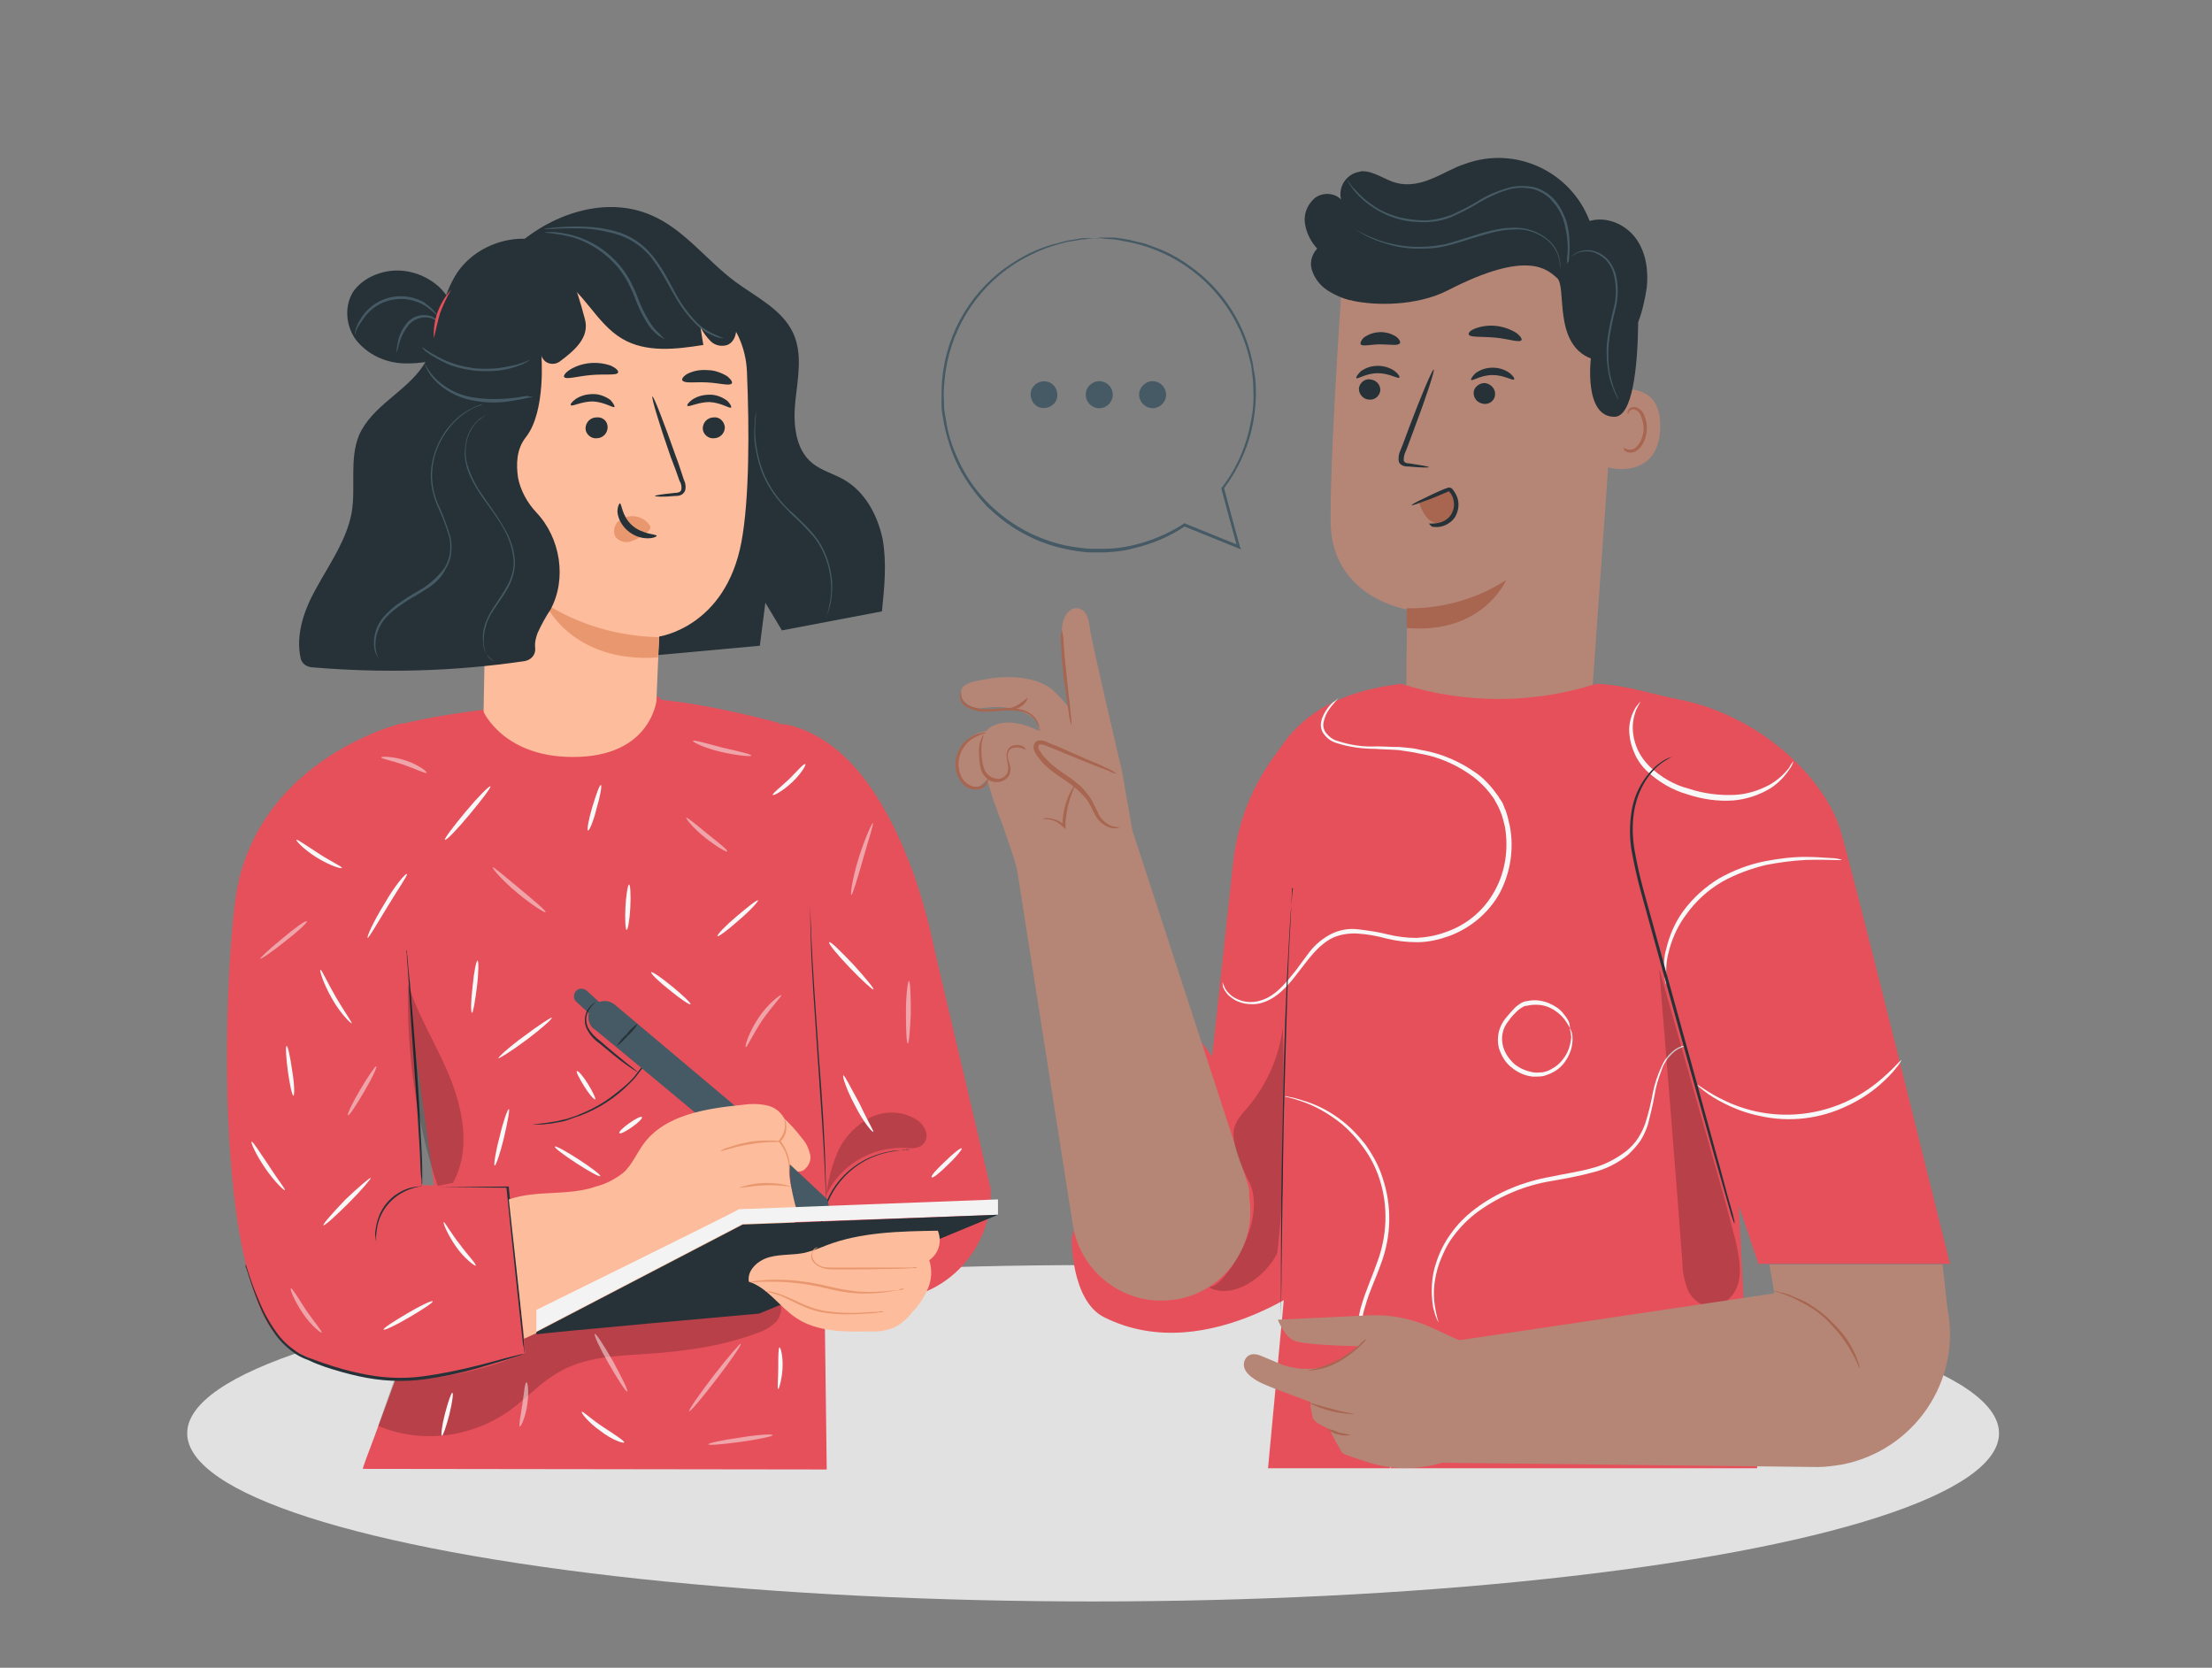 <?xml version="1.0" encoding="utf-8"?>
<!-- Generator: Adobe Illustrator 24.0.0, SVG Export Plug-In . SVG Version: 6.00 Build 0)  -->
<svg version="1.1" id="Capa_1" xmlns="http://www.w3.org/2000/svg" xmlns:xlink="http://www.w3.org/1999/xlink" x="0px" y="0px"
	 viewBox="0 0 360.4 271.7" style="enable-background:new 0 0 360.4 271.7;" xml:space="preserve">
<rect x="0" y="0" width="360.4" height="271.7" fill="#808080" stroke="none"/>
<style type="text/css">
	.st0{fill:#E1E1E1;}
	.st1{fill:#E6505B;}
	.st2{fill:#B58676;}
	.st3{fill:#A86550;}
	.st4{fill:#263237;}
	.st5{fill:#F8F8F8;}
	.st6{opacity:0.2;}
	.st7{fill:#455A64;}
	.st8{fill:#FDBC9B;}
	.st9{fill:#E9976E;}
	.st10{fill:#F3F3F3;}
	.st11{opacity:0.5;}
</style>
<g>
	<ellipse class="st0" cx="178.1" cy="233.5" rx="147.6" ry="27.4"/>
	<g id="character-2--inject-1">
		<path class="st1" d="M200.9,140.6l-3.4,31.5c0,0-6.6-10-11.1-5.5c-4.3,4.2-11.8,35.2-11.8,35.2s-0.1,10.1,5.3,12.8
			c17.2,8.6,36.4-7.5,36.4-7.5l-2.7-90.3l0,0C206.4,122.8,201.9,131.3,200.9,140.6z"/>
		<path class="st2" d="M259,118.6l-29.8-2.4c-0.2-3.5,0.1-16.9,0.1-16.9s-12.4-1.9-12.5-14.3s2-40.9,2-40.9l0,0
			C233,38,249.6,40,262,49.6l1.8,1.4L259,118.6z"/>
		<path class="st3" d="M229.2,99.1c5.7,0.1,11.4-1.5,16.2-4.6c0,0-3.8,8.9-16.2,7.8L229.2,99.1z"/>
		<path class="st2" d="M262.3,63.8c0.2-0.1,8.5-2.5,8.2,6s-8.7,6.5-8.7,6.2C261.8,75.8,262.3,63.8,262.3,63.8z"/>
		<path class="st3" d="M264.5,72.9c0,0,0.1,0.1,0.4,0.2c0.3,0.2,0.7,0.2,1.1,0.1c0.9-0.3,1.7-1.7,1.8-3.2c0-0.7-0.1-1.4-0.4-2.1
			c-0.1-0.5-0.5-1-1.1-1.2c-0.3-0.1-0.7,0.1-0.9,0.4c-0.1,0.2-0.1,0.4-0.1,0.4c0,0-0.2-0.1-0.1-0.5c0.1-0.2,0.2-0.4,0.4-0.5
			c0.2-0.2,0.5-0.2,0.8-0.2c0.7,0.2,1.3,0.7,1.5,1.4c0.3,0.7,0.5,1.6,0.4,2.4c-0.1,1.7-1,3.3-2.3,3.6c-0.5,0.1-1,0-1.3-0.3
			C264.5,73.1,264.5,72.9,264.5,72.9z"/>
		<path class="st4" d="M221.4,63.3c0,1,0.8,1.8,1.7,1.8c0.9,0.1,1.7-0.6,1.8-1.5c0,0,0,0,0,0c0-1-0.7-1.7-1.7-1.8
			C222.3,61.7,221.5,62.4,221.4,63.3C221.4,63.3,221.4,63.3,221.4,63.3z"/>
		<path class="st4" d="M221,61.6c0.2,0.2,1.6-0.8,3.5-0.8c1.9,0,3.3,1,3.5,0.7c0.1-0.1-0.1-0.5-0.7-1c-0.8-0.6-1.8-0.9-2.8-0.9
			c-1,0-2,0.3-2.8,0.9C221.1,61.1,220.9,61.5,221,61.6z"/>
		<path class="st4" d="M240.1,64c0,1,0.7,1.7,1.7,1.8c0.9,0.1,1.8-0.6,1.8-1.6c0,0,0,0,0,0c0-1-0.8-1.7-1.7-1.8
			C241,62.4,240.1,63.1,240.1,64C240.1,64,240.1,64,240.1,64z"/>
		<path class="st4" d="M239.7,61.9c0.2,0.2,1.6-0.8,3.5-0.8c1.9,0,3.3,1,3.5,0.7c0.1-0.1-0.1-0.5-0.7-1c-0.8-0.6-1.8-0.9-2.8-0.9
			c-1,0-2,0.3-2.8,0.9C239.8,61.4,239.6,61.8,239.7,61.9z"/>
		<path class="st4" d="M232.8,76.1c0-0.1-1.2-0.3-3.1-0.6c-0.5,0-0.9-0.1-1-0.5c0-0.5,0.1-1,0.3-1.4c0.5-1.2,0.9-2.4,1.4-3.7
			c2-5.3,3.4-9.6,3.2-9.7s-2,4.1-4,9.4c-0.5,1.3-0.9,2.5-1.4,3.7c-0.3,0.6-0.4,1.3-0.3,1.9c0.1,0.3,0.4,0.6,0.8,0.7
			c0.3,0.1,0.5,0.1,0.8,0.1C231.6,76.2,232.8,76.2,232.8,76.1z"/>
		<path class="st4" d="M239.3,54.5c0.2,0.5,2.1,0.3,4.3,0.5s4,0.9,4.3,0.4c0.1-0.2-0.2-0.7-0.9-1.2c-2-1.2-4.4-1.5-6.6-0.7
			C239.6,53.8,239.2,54.2,239.3,54.5z"/>
		<path class="st4" d="M221.7,56.1c0.3,0.4,1.6,0,3.2,0c1.6,0,2.9,0.3,3.2-0.2c0.1-0.2-0.1-0.7-0.7-1.1c-1.6-1-3.7-0.9-5.2,0.2
			C221.8,55.4,221.6,55.8,221.7,56.1z"/>
		<path class="st4" d="M212.6,36.3c-0.2-1.6,0.5-3.1,1.7-4.1c1.3-0.9,3.1-0.8,4.2,0.3c-0.5-2,0.8-4.1,2.9-4.5c0.1,0,0.3-0.1,0.4-0.1
			c2-0.1,3.8,1.4,5.7,1.9c1.9,0.5,4,0.1,5.8-0.7c1.8-0.7,3.5-1.8,5.4-2.4c8.2-3,17.2,1.2,20.3,9.3c2.7-0.8,5.8,0.5,7.5,2.8
			s2.1,5.3,1.8,8.1c-0.3,1.9-0.7,3.8-1.4,5.6c0,0.2,0,0.3,0,0.5c-0.1,6.8-0.9,14.8-3.8,14.9c-5.1,0.1-3.9-9.5-3.9-9.5
			c-6.2-2.4-3.9-11.7-5.5-13.1s-4.8-4.7-17.8,2c-5.1,2.6-11.8,2.5-15.5,1.7l-0.3-0.1H220c0,0-0.1,0-0.1,0c-1.2-0.3-2.3-0.8-3.3-1.4
			c-1.2-0.7-2.2-1.8-2.7-3.1c-0.6-1.3-0.3-2.8,0.7-3.9C213.5,39.3,212.8,37.8,212.6,36.3z"/>
		<path class="st1" d="M283.3,196.4l0.9,17.6l2.1,25.2h-79.7l3.5-37.3l-6.8-59c0.6-20.8,8.6-29.5,25-31.5l-1.3,0.2
			c2.3-0.3,0,0,1.3-0.2c10.3,3.3,21.4,3.3,31.8,0l0,0c4.9,0.2,9,1.7,13.2,2.5c13.2,2.5,24,12.7,26.6,21.5
			c2.2,7.3,17.8,70.5,17.8,70.5h-31.2L283.3,196.4z"/>
		<path class="st3" d="M231.2,81.9c0.3,0.8,0.6,1.5,1.1,2.2c0.5,0.7,1.2,1.1,2,1.2c0.9,0,1.7-0.5,2.2-1.2c0.5-0.7,0.7-1.6,0.6-2.5
			c0-0.8-0.4-1.7-1.2-1.8c-0.3,0-0.7,0.1-0.9,0.2l-4.1,1.7"/>
		<path class="st4" d="M232.8,85.3c0.7,0,1.5,0,2.2-0.3c0.7-0.3,1.3-0.8,1.6-1.5c0.4-0.8,0.4-1.8,0-2.7c-0.1-0.2-0.2-0.4-0.4-0.6
			c-0.2-0.2-0.1-0.2-0.3-0.1c-0.2,0.1-0.4,0.2-0.7,0.3l-0.7,0.3c-0.9,0.4-1.7,0.7-2.3,0.9c-1.3,0.5-2.2,0.8-2.2,0.7
			c0-0.1,0.7-0.5,2-1.1c0.6-0.3,1.4-0.7,2.3-1.1l0.7-0.3c0.2-0.1,0.5-0.2,0.8-0.3c0.2-0.1,0.4-0.1,0.6,0c0.2,0.1,0.3,0.2,0.4,0.4
			c0.2,0.2,0.3,0.5,0.5,0.8c0.5,1.1,0.4,2.3-0.1,3.3c-0.4,0.8-1.2,1.4-2.1,1.7c-0.6,0.2-1.2,0.2-1.8,0.1
			C233,85.5,232.8,85.3,232.8,85.3z"/>
		<path class="st2" d="M203.3,192.9l-18.8-57.6l-1.7-9.7c0,0-5.1-21.6-5.3-23.7c-0.3-2.5-1.5-2.9-2.4-2.8c-1.4,0.3-2.2,2.1-2.1,4.2
			c0.1,0.7,1.4,12.3,1.4,12.3c-0.8-1-1.6-2-2.6-2.9c-1.9-2-6.1-2.8-10.2-2.2c-4.1,0.6-5.2,1.1-5,2.7c0.1,0.6,0.4,1.1,1,1.5
			c0.8,0.6,1.8,0.8,2.8,0.6c6.6-0.8,8.7,2.5,8.7,2.5l0.2,1.3c0,0-4.3-2.4-7.4-0.9c-0.5,0.2-0.9,0.5-1.2,0.9
			c-2.8,0.3-4.9,2.9-4.6,5.7c0.1,0.9,0.4,1.7,0.9,2.4c0.5,0.7,1.4,1.3,2.2,1.1c0.4-0.2,0.8-0.5,1.1-0.8c0.2-0.2,0.3-0.3,0.5-0.5
			l1.1,3.5c0,0,2.9,7.6,3.8,11.1l9.1,58c1.3,7.9,8.7,13.4,16.7,12.1c0.1,0,0.2,0,0.2,0l0,0c7.9-1.4,13.2-8.9,11.8-16.9
			C203.6,194.2,203.5,193.6,203.3,192.9z"/>
		<path class="st2" d="M182.5,134.7c-1.2,0.5-2.5-0.3-3.3-1.3c-0.8-1-1.2-2.2-1.9-3.3c-2.1-3.2-6.4-4.3-8.3-7.5
			c-0.3-0.5-0.5-1.1-0.1-1.5c0.4-0.4,0.9-0.2,1.4,0l11.5,4.8"/>
		<path class="st3" d="M181.9,126c-0.4-0.3-0.8-0.5-1.2-0.7c-0.8-0.4-1.9-0.9-3.4-1.5l-5-2.2l-1.5-0.6c-0.5-0.3-1.2-0.5-1.8-0.3
			c-0.4,0.2-0.6,0.6-0.6,1c0,0.3,0.1,0.7,0.3,1c0.3,0.5,0.7,1,1.1,1.5c1.7,1.8,3.8,2.8,5.3,4.1c0.8,0.6,1.4,1.3,2,2
			c0.5,0.7,0.8,1.5,1.2,2.2c0.5,1.2,1.6,2.1,2.8,2.4c0.9,0.2,1.4-0.2,1.4-0.2c-0.4,0.1-0.9,0-1.3-0.1c-1.1-0.4-2-1.3-2.4-2.4
			c-0.4-0.7-0.7-1.5-1.2-2.3c-0.6-0.8-1.2-1.6-2-2.2c-1.6-1.4-3.7-2.4-5.2-4.1c-0.4-0.4-0.7-0.8-1-1.3c-0.3-0.4-0.3-0.9,0-1
			c0.3-0.1,0.8,0.1,1.3,0.3l1.5,0.6l5.1,2.1c1.5,0.6,2.6,1,3.4,1.3C181,125.8,181.4,126,181.9,126z"/>
		<path class="st3" d="M169.5,119.2c-0.2-0.8-0.5-1.5-1-2.1c-0.6-0.6-1.3-1.1-2.2-1.2c-1-0.2-2.1-0.2-3.2-0.1
			c-1.1,0.1-2.2,0.2-3.3,0.1c-0.9-0.1-1.8-0.4-2.6-0.9c-0.5-0.4-0.8-1-0.8-1.6c0-0.2,0-0.5,0.2-0.7c0,0,0,0.2,0,0.6
			c0.1,0.6,0.4,1.1,0.9,1.4c0.7,0.5,1.6,0.7,2.4,0.8c1.1,0.1,2.1,0,3.2-0.1c1.1-0.1,2.2-0.1,3.3,0.2c0.9,0.2,1.7,0.7,2.3,1.4
			c0.4,0.5,0.6,1.1,0.7,1.7C169.5,118.8,169.5,119,169.5,119.2z"/>
		<path class="st3" d="M173,102.6c0.2,0.8,0.3,1.5,0.3,2.3c0.1,1.6,0.3,3.5,0.5,5.5s0.4,3.9,0.6,5.5c0.1,0.8,0.2,1.5,0.2,2.3
			c-0.3-0.7-0.4-1.5-0.5-2.3c-0.2-1.4-0.5-3.4-0.8-5.5c-0.2-2.2-0.4-4.1-0.4-5.6C172.8,104.1,172.8,103.3,173,102.6z"/>
		<path class="st3" d="M167.2,122.1c-0.2,0-0.5-0.1-0.7-0.2c-0.6-0.2-1.2-0.2-1.8,0.1c-0.3,0.2-0.5,0.6-0.5,1c0,0.5,0.1,1,0.3,1.5
			c0.2,0.6,0.2,1.3-0.1,1.8c-0.3,0.6-1,1-1.7,1.1c-0.7,0.1-1.4-0.1-1.9-0.6c-0.5-0.4-0.8-0.9-1-1.5c-0.2-1-0.3-2-0.3-3
			c0-0.7,0.1-1.3,0.4-2c0.1-0.2,0.2-0.5,0.4-0.6c0,0-0.1,0.2-0.2,0.7c-0.2,0.6-0.2,1.3-0.2,1.9c0,0.9,0.1,1.9,0.4,2.8
			c0.3,1.1,1.3,1.8,2.5,1.8c0.5-0.1,1-0.4,1.3-0.9c0.2-0.5,0.2-1,0.1-1.5c-0.1-0.5-0.2-1.1-0.2-1.6c0-0.5,0.3-1,0.7-1.3
			c0.6-0.3,1.4-0.3,2,0C167,121.9,167.2,122.1,167.2,122.1z"/>
		<path class="st3" d="M161,126.5c0,0,0.1,0.2,0,0.7c-0.2,0.6-0.6,1.1-1.2,1.3c-0.9,0.3-1.9,0.1-2.6-0.5c-0.8-0.7-1.4-1.8-1.5-2.9
			c-0.1-1.1,0.1-2.2,0.7-3.2c0.4-0.8,1.1-1.4,1.9-1.9c0.5-0.3,1.1-0.5,1.7-0.6c0.2-0.1,0.4-0.1,0.7,0c-0.8,0.2-1.5,0.5-2.2,0.9
			c-1.6,1-2.5,2.9-2.3,4.7c0.1,1,0.5,2,1.3,2.6c0.6,0.5,1.4,0.7,2.2,0.5c0.5-0.2,0.9-0.6,1.2-1.1C161,126.8,160.9,126.5,161,126.5z"
			/>
		<path class="st3" d="M169.8,133.4c0.3-0.1,0.7-0.2,1.1-0.1c1,0.1,1.9,0.5,2.6,1.2l-0.4,0.2c0-0.5,0-1,0.1-1.6
			c0.3-3,1.8-5.2,1.9-5.1s-1.1,2.2-1.4,5.1c-0.1,0.5-0.1,1-0.1,1.5v0.5l-0.4-0.4c-0.6-0.6-1.4-1.1-2.3-1.2
			C170.2,133.4,169.8,133.4,169.8,133.4z"/>
		<path class="st3" d="M167.4,113.7c0.1,0-0.2,0.9-1.2,1.5c-1,0.5-1.9,0.4-1.9,0.3c0-0.1,0.8-0.2,1.6-0.7S167.3,113.7,167.4,113.7z"
			/>
		<path class="st5" d="M218.1,113.7c0,0-0.3,0.3-0.7,0.8c-0.7,0.8-1.3,1.6-1.6,2.6c-0.1,0.3-0.2,0.7-0.2,1c0,0.4,0.1,0.7,0.3,1.1
			c0.5,0.7,1.2,1.3,2,1.5c2.1,0.7,4.2,1,6.4,0.9c1.2,0,2.5,0.1,3.8,0.1l2,0.2c0.7,0.1,1.4,0.3,2.1,0.4c3,0.6,5.9,1.9,8.4,3.7
			c1.4,1,2.5,2.3,3.5,3.7c0.2,0.4,0.5,0.7,0.7,1.1c0.2,0.4,0.3,0.8,0.5,1.2c0.3,0.8,0.5,1.7,0.7,2.6c0.7,3.7,0.1,7.5-1.6,10.8
			c-1.8,3.3-4.8,5.8-8.3,7.1c-1.7,0.6-3.4,1-5.2,1c-1.7,0-3.4-0.2-5-0.6c-1.5-0.4-3-0.7-4.6-0.8c-1.4-0.1-2.9,0.1-4.2,0.7
			c-1.2,0.6-2.2,1.5-3.1,2.5c-0.9,1-1.6,2-2.4,3c-1.5,2-3,3.7-4.8,4.6c-0.8,0.4-1.7,0.7-2.7,0.7c-0.8,0-1.6-0.1-2.3-0.4
			c-0.6-0.2-1.1-0.6-1.6-1c-0.3-0.3-0.6-0.7-0.8-1.1c-0.2-0.3-0.2-0.7-0.2-1.1c0,0,0.1,0.4,0.4,1c0.2,0.4,0.5,0.7,0.8,1
			c0.4,0.4,1,0.7,1.5,0.9c1.5,0.6,3.2,0.4,4.7-0.4c1.7-0.9,3.1-2.6,4.6-4.5c0.7-1,1.5-2,2.3-3.1c0.9-1.1,2-2,3.3-2.7
			c1.4-0.7,2.9-1,4.5-0.8c1.6,0.2,3.1,0.4,4.7,0.8c1.6,0.4,3.2,0.6,4.8,0.6c1.7-0.1,3.3-0.4,4.9-1c3.4-1.2,6.2-3.6,7.9-6.8
			c1.7-3.1,2.2-6.8,1.6-10.3c-0.2-0.8-0.4-1.7-0.7-2.4c-0.2-0.4-0.3-0.8-0.5-1.1c-0.2-0.4-0.4-0.7-0.6-1.1c-0.9-1.3-2-2.5-3.3-3.5
			c-2.4-1.8-5.2-3.1-8.1-3.7c-0.7-0.1-1.4-0.3-2.1-0.4l-2-0.3c-1.3-0.1-2.6-0.1-3.8-0.2c-2.2,0-4.4-0.3-6.5-1
			c-0.9-0.3-1.6-0.9-2.1-1.7c-0.2-0.4-0.3-0.8-0.3-1.2c0-0.4,0.1-0.7,0.2-1.1c0.4-1,1-1.9,1.8-2.6
			C217.6,114.2,217.8,113.9,218.1,113.7z"/>
		<path class="st5" d="M271.5,160.5c-0.2-0.5-0.3-1-0.3-1.6c-0.2-1.5-0.1-3,0.3-4.4c0.5-2.1,1.4-4.2,2.7-6c1.6-2.2,3.6-4,5.9-5.4
			c2.3-1.3,4.9-2.3,7.5-2.8c2.1-0.4,4.3-0.7,6.5-0.7c1.5,0,2.9,0.1,4.4,0.2c0.5,0,1.1,0.1,1.6,0.3c0,0.1-2.3-0.1-5.9,0
			c-2.1,0.1-4.3,0.4-6.4,0.8c-2.5,0.6-5,1.5-7.3,2.8c-2.2,1.3-4.2,3.1-5.7,5.2c-1.3,1.7-2.2,3.6-2.8,5.7c-0.4,1.4-0.6,2.8-0.5,4.2
			C271.5,159.4,271.5,160,271.5,160.5z"/>
		<path class="st5" d="M309.8,172.7c-0.2,0.4-0.5,0.9-0.8,1.2c-0.8,1.1-1.8,2-2.8,2.9c-1.5,1.3-3.2,2.4-5.1,3.3
			c-4.5,2.2-9.6,2.8-14.4,1.7c-2-0.4-3.9-1.1-5.7-2c-1.2-0.6-2.4-1.3-3.4-2.1c-0.4-0.3-0.8-0.6-1.1-1c0.1-0.1,1.7,1.3,4.7,2.7
			c8.1,3.8,17.6,2.6,24.6-3C308.4,174.3,309.7,172.6,309.8,172.7z"/>
		<path class="st5" d="M274.5,170.4c-0.2,0.1-0.4,0.2-0.6,0.3c-0.6,0.2-1.1,0.6-1.6,1.1c-0.7,0.7-1.3,1.6-1.6,2.6
			c-0.5,1.3-0.9,2.6-1.1,3.9c-0.3,1.7-0.7,3.3-1.1,4.9c-0.3,0.9-0.7,1.8-1.2,2.6c-0.6,0.9-1.3,1.6-2,2.3c-1.7,1.4-3.7,2.4-5.8,2.9
			c-2.2,0.6-4.4,1-6.7,1.4c-4.3,0.7-8.4,2.4-12,5c-1.5,1.1-2.9,2.5-4,4c-1,1.3-1.7,2.8-2.3,4.4c-0.8,2.3-1.1,4.7-0.7,7.1
			c0.3,1.7,0.6,2.6,0.6,2.6c-0.1-0.2-0.2-0.4-0.3-0.6c-0.1-0.3-0.2-0.5-0.3-0.8c-0.1-0.4-0.2-0.7-0.3-1.1c-0.4-2.4-0.3-5,0.5-7.3
			c0.5-1.6,1.3-3.2,2.3-4.6c1.1-1.6,2.5-3,4.1-4.2c3.6-2.7,7.8-4.4,12.3-5.2c2.3-0.5,4.6-0.8,6.7-1.4c2-0.5,3.9-1.5,5.6-2.8
			c0.7-0.6,1.4-1.3,1.9-2.1c0.5-0.8,0.9-1.6,1.2-2.5c0.5-1.6,0.9-3.2,1.2-4.9c0.3-1.4,0.7-2.7,1.3-4c0.4-1,1-1.9,1.8-2.6
			c0.5-0.5,1.1-0.8,1.7-1C274.1,170.5,274.3,170.4,274.5,170.4z"/>
		<path class="st5" d="M255.8,167.5c0.2,0.4,0.4,0.9,0.4,1.4c0.1,1.4-0.3,2.7-1.1,3.9c-0.5,0.8-1.3,1.5-2.1,1.9
			c-0.5,0.3-1,0.4-1.5,0.6c-0.6,0.1-1.1,0.1-1.7,0.1c-1.2-0.1-2.4-0.6-3.4-1.4c-1.1-0.8-1.8-2-2.2-3.3c-0.2-0.8-0.2-1.7,0-2.6
			c0.2-0.8,0.6-1.6,1.1-2.2c0.5-0.6,1-1.2,1.5-1.7c0.3-0.3,0.6-0.5,0.9-0.7c0.3-0.2,0.7-0.4,1.1-0.4l0.1,0.6l-0.3,0.1l-0.2-0.6
			c1.3-0.4,2.6-0.3,3.9,0.2c0.9,0.4,1.8,0.9,2.4,1.7c0.4,0.5,0.8,1,1,1.6C255.8,167.3,255.8,167.5,255.8,167.5
			c-0.4-0.7-0.8-1.4-1.4-2c-0.7-0.7-1.5-1.2-2.3-1.5c-1.1-0.4-2.4-0.4-3.5-0.1l-0.2-0.6l0.3-0.1l0.1,0.6c-0.6,0.1-1.1,0.5-1.6,0.9
			c-0.5,0.5-1,1-1.4,1.6c-1,1.2-1.3,2.7-0.9,4.2c0.3,1.1,1,2.1,1.9,2.9c0.9,0.7,1.9,1.1,3,1.3c0.5,0.1,1,0,1.5,0
			c0.5-0.1,0.9-0.2,1.4-0.5c0.8-0.4,1.5-1,2-1.7c0.8-1,1.2-2.3,1.3-3.6C255.9,168,255.7,167.5,255.8,167.5z"/>
		<path class="st4" d="M210.5,144.6c0,0.1,0,0.1,0,0.2c0,0.1,0,0.3,0,0.5c0,0.5-0.1,1.2-0.1,2.1c-0.1,1.8-0.2,4.5-0.4,7.8
			c-0.3,6.6-0.5,15.6-0.8,25.7c-0.2,10-0.3,19.1-0.4,25.7c0,3.3-0.1,5.9-0.1,7.8c0,0.9,0,1.6,0,2.1c0,0.2,0,0.4,0,0.6
			c0,0.1,0,0.1,0,0.2c0-0.1,0-0.1,0-0.2c0-0.1,0-0.3,0-0.6c0-0.5,0-1.2,0-2.1v-7.8c0-6.6,0.1-15.7,0.3-25.7
			c0.2-10,0.5-19.1,0.9-25.7c0.2-3.3,0.3-5.9,0.5-7.8c0.1-0.9,0.1-1.6,0.2-2.1c0-0.2,0-0.4,0.1-0.6
			C210.6,144.8,210.5,144.7,210.5,144.6z"/>
		<g class="st6">
			<path d="M197.1,209.8c3.9,1.9,9-1.7,11-5.6c0,0,1-8.5,0.9-12.8c-0.3-8,0.3-16,0-24c-0.6,4.8-2.6,9.3-5.7,13c-0.9,1-1.8,2-2.2,3.3
				c-0.6,2.3,1.2,6.5,2.3,8.6c3.5,6.4-4.1,17.5-6.2,17.3"/>
		</g>
		<g class="st6">
			<path d="M270.3,157.5c1.3,16,2.6,32,3.8,48c0,1.5,0.3,3,0.8,4.4c0.5,1.4,1.7,2.5,3.2,2.9c2.3,0.5,4.5-1.5,5.1-3.7
				s0.1-4.6-0.4-6.9c-1-3.8-2-7.6-3.1-11.4c-3.1-11-6.3-22.1-9.4-33.1"/>
		</g>
		<path class="st5" d="M226.4,239.3c0.5-0.8,0.8-1.6,1.1-2.5c0.4-1.7,0.1-4.4-1.2-7.3c-0.7-1.5-1.6-3-2.5-4.6
			c-1.1-1.8-1.9-3.7-2.4-5.7c-0.4-2.3-0.2-4.6,0.5-6.8c0.7-2.3,1.7-4.5,2.5-6.8c1.6-4.3,1.8-9,0.4-13.4c-0.6-1.9-1.5-3.7-2.7-5.3
			c-1-1.4-2.2-2.7-3.5-3.8c-2-1.6-4.2-2.9-6.6-3.7c-1.7-0.6-2.7-0.7-2.7-0.8c0.2,0,0.5,0,0.7,0.1c0.7,0.1,1.4,0.3,2,0.5
			c2.5,0.7,4.8,1.9,6.8,3.5c1.4,1.1,2.6,2.4,3.7,3.8c1.2,1.7,2.2,3.5,2.8,5.5c1.5,4.5,1.4,9.4-0.3,13.9c-0.8,2.3-1.9,4.5-2.5,6.7
			c-0.7,2.1-0.9,4.3-0.5,6.4c0.5,1.9,1.2,3.8,2.2,5.5c0.9,1.7,1.8,3.2,2.5,4.7c1.3,3,1.5,5.8,1,7.6c-0.2,0.7-0.5,1.3-0.9,1.9
			C226.6,239.2,226.4,239.3,226.4,239.3z"/>
		<path class="st5" d="M292.2,124c-0.1,0.5-0.4,1-0.7,1.4c-0.8,1.2-1.8,2.2-3,3c-1.8,1.1-3.9,1.8-6,2c-2.6,0.2-5.2-0.2-7.6-1
			c-2.5-0.7-4.8-2.1-6.7-3.9c-0.8-0.8-1.5-1.8-1.9-2.8c-0.4-0.9-0.7-1.9-0.8-2.9c-0.2-1.4,0.1-2.9,0.8-4.2c0.1-0.2,0.2-0.4,0.4-0.6
			c0.1-0.1,0.2-0.3,0.3-0.4c0.2-0.2,0.3-0.3,0.3-0.3c0,0-0.3,0.5-0.7,1.3c-0.5,1.3-0.7,2.6-0.5,4c0.1,0.9,0.4,1.8,0.8,2.7
			c0.5,1,1.1,1.8,1.9,2.6c1.8,1.7,4,3,6.4,3.6c2.4,0.8,4.9,1.1,7.4,1c2-0.1,4-0.7,5.8-1.7c1.2-0.7,2.2-1.6,3.1-2.7
			C291.6,124.8,291.9,124.4,292.2,124z"/>
		<path class="st4" d="M282.6,199.4c0,0,0-0.1-0.1-0.2c0-0.1-0.1-0.3-0.2-0.6c-0.2-0.5-0.4-1.3-0.7-2.3l-2.4-8.4
			c-2-7.1-4.7-16.8-7.7-27.6c-1.5-5.4-2.9-10.5-4.2-15.2c-0.6-2.2-1.1-4.5-1.5-6.7c-0.3-2-0.3-4,0-6c0.4-2.9,1.8-5.6,4-7.6
			c0.6-0.5,1.3-1,2-1.3l0.6-0.2c0.1,0,0.1-0.1,0.2-0.1c-1,0.5-1.8,1-2.6,1.7c-2.1,2-3.4,4.7-3.8,7.6c-0.3,2-0.2,4,0.1,5.9
			c0.4,2.3,0.9,4.5,1.5,6.7c1.3,4.7,2.7,9.8,4.2,15.2c3,10.8,5.7,20.6,7.6,27.6c1,3.5,1.7,6.4,2.3,8.4c0.3,1,0.5,1.7,0.6,2.3
			c0.1,0.2,0.1,0.4,0.1,0.6C282.6,199.3,282.6,199.4,282.6,199.4z"/>
		<path class="st7" d="M254.1,44.2c0.1-0.5,0.1-1,0-1.5c-0.2-1.4-0.9-2.6-1.9-3.5c-1.6-1.3-3.6-2-5.6-1.8c-2.3,0-4.7,0.8-7.3,1.6
			c-1.3,0.4-2.5,0.8-3.8,1.1c-1.2,0.3-2.4,0.4-3.6,0.4c-2.1,0.1-4.1-0.2-6.1-0.8c-1.3-0.4-2.6-0.9-3.8-1.6c-0.3-0.2-0.7-0.4-1-0.6
			c-0.1-0.1-0.2-0.1-0.3-0.2c0,0,0.5,0.3,1.3,0.7c1.2,0.6,2.5,1.1,3.8,1.5c2,0.5,4,0.8,6,0.7c1.2,0,2.4-0.2,3.6-0.4
			c1.2-0.3,2.4-0.7,3.7-1.1c2.5-0.8,5-1.6,7.4-1.6c2.1-0.1,4.2,0.6,5.8,2c1.1,0.9,1.7,2.2,1.9,3.7C254.3,43.1,254.2,43.7,254.1,44.2
			z"/>
		<path class="st7" d="M263.7,65.1c0,0-0.1-0.1-0.2-0.3s-0.2-0.4-0.4-0.8c-0.4-1-0.8-2-1-3.1c-0.3-1.6-0.4-3.2-0.3-4.8
			c0.2-1.9,0.6-3.9,1.1-5.8c0.5-1.9,0.5-3.8,0-5.7c-0.2-0.8-0.6-1.5-1.2-2.2c-0.5-0.5-1.1-0.9-1.8-1.2c-1-0.4-2.1-0.3-3.1,0.1
			c-0.3,0.2-0.7,0.4-0.9,0.7c0.2-0.3,0.5-0.6,0.9-0.8c1-0.5,2.2-0.6,3.2-0.2c0.7,0.2,1.4,0.7,1.9,1.2c0.6,0.7,1,1.4,1.3,2.3
			c0.5,1.9,0.5,3.9,0,5.9c-0.5,1.9-0.9,3.8-1.1,5.7c-0.1,1.6-0.1,3.2,0.2,4.7c0.2,1,0.5,2.1,0.9,3.1
			C263.6,64.7,263.7,65.1,263.7,65.1z"/>
		<path class="st7" d="M255.3,43.2c0-0.2,0-0.3,0-0.5c0-0.4,0-0.8,0.1-1.4c0.1-1.7-0.1-3.5-0.6-5.2c-0.3-1.1-0.9-2.2-1.7-3.1
			c-0.8-1.1-2-1.8-3.3-2.2c-1.5-0.3-3-0.3-4.4,0.2c-1.6,0.5-3,1.2-4.4,2c-1.4,0.9-2.9,1.6-4.4,2.3c-1.4,0.6-3,0.9-4.5,0.9
			c-1.4,0-2.8-0.1-4.2-0.5c-1.2-0.3-2.3-0.8-3.4-1.4c-1.5-0.9-2.9-2-4-3.4c-0.3-0.4-0.6-0.8-0.8-1.2c-0.1-0.1-0.2-0.3-0.2-0.4
			c0.1,0.1,0.2,0.3,0.3,0.4c0.3,0.4,0.5,0.8,0.9,1.1c1.1,1.3,2.5,2.4,4,3.3c1.1,0.6,2.2,1,3.3,1.3c1.3,0.3,2.7,0.5,4.1,0.5
			c1.5,0,3-0.4,4.4-0.9c1.5-0.7,3-1.4,4.4-2.3c1.4-0.9,2.9-1.5,4.5-2c1.5-0.5,3.1-0.5,4.6-0.2c1.4,0.4,2.6,1.2,3.5,2.3
			c0.8,1,1.3,2.1,1.7,3.2c0.5,1.7,0.6,3.5,0.5,5.2c0,0.6-0.1,1.1-0.1,1.4C255.3,42.8,255.3,43,255.3,43.2z"/>
		<path class="st2" d="M236.7,218.5l52.4-7.8l-0.8-4.7h28.2l0.8,7.2c2.3,11.8-5.4,23.1-17.2,25.4c-1.3,0.2-2.6,0.4-3.9,0.4
			l-61.1-0.7L236.7,218.5z"/>
		<path class="st2" d="M240.5,219.4c-0.3,0.1-3.8-1.5-7-3c-3.4-1.6-7-2.3-10.7-2.1l-14.6,0.7c0,0,0.9,2.4,2.4,3.3
			c1.5,0.9,10.6,1,10.6,1l-0.5,0.5c-1.9,2-4.5,3.1-7.2,3.2l-1.4,0c-1-0.1-2.1-0.3-3-0.6l-3.6-1.5c-1.1-0.5-2.2-0.4-2.7,0.7
			c-0.4,1-0.1,2.4,2.9,3.8c1.7,0.8,7.8,3,7.8,3c0,0.9,0.2,1.7,0.4,2.6c0.3,0.9,2.7,1.8,2.7,1.8c0.6,1.3,1.3,2.6,2.1,3.9
			c0.3,0.3,2.5,1,4.8,1.7c3.8,1.1,7.7,1,11.5-0.1l5.6-1.7v-16.9"/>
		<path class="st3" d="M220.6,230.4c-2.6-0.1-5.1-0.7-7.4-1.9c0-0.1,1.6,0.5,3.7,1C218.9,230.1,220.6,230.3,220.6,230.4z"/>
		<path class="st3" d="M220.1,233.8c-0.7,0.1-1.4,0.1-2-0.1c-0.7-0.1-1.3-0.4-1.8-0.9c0.7,0.1,1.3,0.3,1.9,0.6
			C218.8,233.5,219.4,233.6,220.1,233.8z"/>
		<path class="st3" d="M303,222.9c-0.1,0-0.4-1-1.3-2.6c-0.5-0.9-1.1-1.8-1.7-2.6c-0.8-1-1.6-1.9-2.5-2.8c-0.9-0.8-1.9-1.6-3-2.2
			c-0.9-0.5-1.8-1-2.7-1.4c-1.6-0.7-2.7-0.9-2.7-1c0.3,0,0.5,0.1,0.8,0.2c0.3,0.1,0.6,0.1,0.9,0.2c0.3,0.1,0.7,0.2,1.1,0.4
			c1,0.4,1.9,0.8,2.8,1.3c1.1,0.7,2.1,1.4,3.1,2.3c0.9,0.9,1.8,1.8,2.6,2.8c0.6,0.8,1.2,1.7,1.6,2.6c0.2,0.4,0.4,0.8,0.5,1.1
			c0.1,0.3,0.2,0.6,0.3,0.8C302.9,222.4,303,222.6,303,222.9z"/>
		<path class="st3" d="M222.7,218.1c-0.3,0.4-0.7,0.8-1.1,1.2c-1,0.9-2,1.7-3.2,2.4c-1.2,0.7-2.4,1.2-3.7,1.4
			c-0.5,0.1-1.1,0.2-1.6,0.2c0-0.1,2.5-0.4,5.2-1.9c1.1-0.7,2.2-1.4,3.2-2.3C221.8,218.7,222.3,218.3,222.7,218.1z"/>
	</g>
	<g id="character-1--inject-1">
		<path class="st1" d="M71.9,201.4c1.2,0-9.5,29-12.3,36.4c-0.3,0.8-0.5,1.5-0.5,1.5l75.6,0.1l-0.9-70.3c0,0,0-0.1,0-0.1l-6.3-50.3
			c-0.1-0.5-0.4-0.9-0.9-1c-3-0.8-13.8-3.6-22-3.9c-9.7-0.4-23.7,1.6-23.7,1.6s-12.6,1.2-19.5,3.8c-0.6,0.2-0.9,0.8-0.8,1.3
			L71.9,201.4z"/>
		<path class="st4" d="M106.8,170.2c-0.1,0.3-0.2,0.6-0.4,0.9c-0.2,0.4-0.3,0.7-0.5,1c-0.2,0.5-0.5,0.9-0.8,1.3
			c-0.3,0.5-0.7,1-1.1,1.5c-0.4,0.6-0.9,1.1-1.4,1.6c-1.2,1.2-2.4,2.2-3.8,3.1c-1.4,0.9-2.8,1.6-4.4,2.2c-0.7,0.2-1.4,0.5-2,0.7
			c-0.6,0.2-1.2,0.3-1.8,0.4c-0.5,0.1-1,0.2-1.5,0.2c-0.4,0.1-0.8,0.1-1.2,0.1c-0.3,0-0.7,0-1,0c0-0.1,1.4-0.1,3.6-0.5
			c0.6-0.1,1.2-0.3,1.8-0.4c0.6-0.2,1.3-0.4,2-0.7c1.5-0.6,2.9-1.3,4.3-2.2c1.3-0.9,2.6-1.9,3.8-3c0.5-0.5,1-1,1.4-1.6
			c0.4-0.5,0.8-1,1.1-1.5C106.2,171.5,106.8,170.2,106.8,170.2z"/>
		<g class="st6">
			<path d="M61.6,232.3c7.2,3,15.4,1.9,21.7-2.7c2.7-2,5-4.6,8-6.2c4.1-2.3,8.9-2.5,13.6-2.8c6.2-0.4,12.5-1.2,18.4-3.4
				c1.2-0.4,2.3-1,3.2-1.9c0.8-1,1.1-2.5,0.3-3.5c-0.8-1-2.3-1.1-3.6-1c-19.5,0.6-37.4,2.1-56.4,6.7"/>
		</g>
		<path class="st4" d="M82.7,41.4c6-6.2,15.6-9.8,23.5-6.3c5.3,2.3,8.9,7.3,13.6,10.8c3.4,2.5,7.6,4.5,9.4,8.3
			c1.6,3.4,0.8,7.3,0.4,11c-0.4,3.7-0.1,8,2.8,10.3c1.5,1.2,3.5,1.7,5.2,2.7c3.4,2,5.4,5.8,6.2,9.6c0.7,3.9,0.3,7.8-0.1,11.8
			l-16.3,3.1l-2.7-4.5l-0.9,7l-20.8,1.9L82.7,41.4z"/>
		<path class="st8" d="M80,48.1v4.5l-1.3,67.9c-0.1,7.9,7.4,14.6,15.8,14.6l0,0c8.5,0.1,12-6.3,12.2-14.3c0.3-8.3,0.7-17.1,0.7-17.1
			s10.8-1.5,13.4-15.4c1.3-6.9,1.3-18.4,0.9-27.7c-0.3-8.2-7.1-14.6-15.3-14.3c-0.2,0-0.4,0-0.6,0L80,48.1z"/>
		<path class="st4" d="M118.1,69.6c0,1-0.8,1.8-1.8,1.8c-0.9,0.1-1.8-0.7-1.8-1.6c0,0,0,0,0,0c0-1,0.8-1.8,1.8-1.8
			C117.2,67.9,118,68.6,118.1,69.6C118.1,69.6,118.1,69.6,118.1,69.6z"/>
		<path class="st4" d="M119.1,66.4c-0.2,0.2-1.6-0.8-3.5-0.9c-1.9,0-3.4,0.9-3.6,0.6c-0.1-0.1,0.1-0.5,0.8-1
			c0.9-0.6,1.9-0.8,2.9-0.8c1,0,2,0.4,2.8,1C119.1,65.9,119.2,66.3,119.1,66.4z"/>
		<path class="st4" d="M99,69.6c0,1-0.8,1.8-1.8,1.8c-0.9,0.1-1.8-0.7-1.8-1.6c0,0,0,0,0,0c0-1,0.8-1.8,1.8-1.8
			C98.2,67.9,99,68.6,99,69.6C99,69.6,99,69.6,99,69.6z"/>
		<path class="st4" d="M100.1,66.3c-0.2,0.2-1.6-0.8-3.5-0.9c-1.9,0-3.4,0.9-3.6,0.6c-0.1-0.1,0.1-0.5,0.8-1
			c0.9-0.6,1.9-0.8,2.9-0.8c1,0,2,0.4,2.8,1C100,65.8,100.2,66.2,100.1,66.3z"/>
		<path class="st4" d="M106.7,80.8c0-0.1,1.2-0.3,3.2-0.5c0.5,0,1-0.1,1.1-0.5c0.1-0.5,0-1-0.3-1.5c-0.4-1.2-0.9-2.5-1.4-3.8
			c-1.9-5.4-3.2-9.8-3-9.9c0.2-0.1,1.9,4.3,3.8,9.7c0.5,1.3,0.9,2.6,1.3,3.8c0.3,0.6,0.4,1.3,0.2,1.9c-0.2,0.4-0.5,0.6-0.8,0.7
			c-0.3,0.1-0.6,0.1-0.8,0.1C108,81,106.7,80.9,106.7,80.8z"/>
		<path class="st9" d="M107.4,103.8c-6.6-0.1-13.1-2-18.6-5.5c0,0,4.3,9.8,18.4,8.8L107.4,103.8z"/>
		<path class="st9" d="M105.8,85.5c-0.7-1-1.9-1.5-3.1-1.4c-0.9,0.1-1.7,0.5-2.2,1.1c-0.5,0.6-0.6,1.6-0.2,2.3
			c0.6,0.7,1.6,1,2.5,0.7c0.9-0.3,1.8-0.8,2.5-1.4c0.2-0.1,0.4-0.3,0.6-0.6C106,86,106,85.7,105.8,85.5"/>
		<path class="st4" d="M101,82c0.3,0,0.3,2.1,2,3.6s4,1.4,4,1.7c0,0.1-0.5,0.4-1.5,0.4c-1.2,0-2.4-0.5-3.3-1.3
			c-0.9-0.8-1.5-1.9-1.6-3C100.6,82.5,100.9,82,101,82z"/>
		<path class="st4" d="M100.7,60.7c-0.2,0.5-2.1,0.2-4.4,0.4c-2.3,0.2-4.1,0.8-4.4,0.3c-0.1-0.2,0.2-0.7,1-1.2
			c2-1.2,4.5-1.4,6.7-0.6C100.4,60,100.8,60.4,100.7,60.7z"/>
		<path class="st4" d="M119.2,62.5c-0.4,0.4-2-0.1-4-0.2c-2-0.1-3.6,0.2-4-0.3c-0.2-0.2,0.1-0.7,0.8-1.1c1-0.5,2.1-0.7,3.3-0.6
			c1.1,0,2.2,0.4,3.2,1C119.2,61.9,119.4,62.3,119.2,62.5z"/>
		<path class="st1" d="M65.6,117.8c0,0-22.5,5.3-26.9,26.6c-2,9.8-4.8,66.2,8.3,75c17,11.3,38.6,1,38.6,1l-2.8-27.3h-14l-1.9-29.9
			C67.3,165.7,65.6,117.8,65.6,117.8z"/>
		<path class="st1" d="M145.8,211.7c9.2-0.9,16-8.9,15.6-18.1l-9.2-39.1c0,0-6-33.6-24.9-36.6l6.4,51.2l-0.6,10.8
			c0,0,0.3,7.1,1,20.5L145.8,211.7z"/>
		<path class="st4" d="M148.2,187.3c-1.1,0-2.3,0.2-3.4,0.4c-5.5,1.1-9.8,5.5-10.8,11.1c-0.2,1.1-0.3,2.3-0.3,3.4
			c-0.1-0.3-0.1-0.6-0.1-0.9c0-0.8,0-1.7,0.2-2.5c0.9-5.7,5.4-10.2,11.1-11.2c0.8-0.2,1.7-0.2,2.5-0.2
			C147.6,187.2,147.9,187.2,148.2,187.3z"/>
		<path class="st4" d="M90,39.9c2.5,3.4,3.7,6,5.3,12.1c0.8,3-1.7,5.1-4.1,6.9c-0.8,0.6-2.1,0.5-2.7-0.4c-0.2-0.2-0.3-0.5-0.3-0.8
			l0,0c0,0,0.8,9.3-2.5,13.5c-1.6,2-1.6,4.5-1.3,6.6c0.4,2.1,1.5,4.1,3,5.7c3.9,4.1,5,10.8,2.3,15.8c-0.8,1.2-1.5,2.5-2.1,3.8
			c-0.3,0.8-0.5,1.6-0.4,2.5c0.1,1-0.6,1.9-1.7,2.1c-11.5,1.7-23.2,2-34.8,1c-0.8-0.1-1.5-0.6-1.7-1.4c-0.9-3.9,0.6-8.1,2.6-11.6
			c2.2-4,4.9-7.8,5.7-12.2c0.7-4.2-0.4-8.7,1.2-12.6c2.1-4.8,7.7-7.1,10.5-11.4c2.7-4.1,2.4-9.6,4.8-13.9
			C76.7,39.9,84.3,37.3,90,39.9"/>
		<path class="st4" d="M90.7,45c4.4,2.3,6.4,7.7,10.7,10.2c3.9,2.3,8.8,1.7,13.2,1c-0.2-1-0.3-2-0.5-3c0.4,0.9,1,1.7,1.7,2.4
			c0.7,0.7,1.8,0.9,2.7,0.6c1.5-0.6,1.7-2.7,1.3-4.2c-0.7-2.5-2-4.8-3.9-6.6c-6.9-7-17.9-7.9-25.8-2.1"/>
		<path class="st4" d="M132,144.8c0,0.2,0,0.4,0,0.6c0,0.4,0,0.9,0,1.6c0,1.4,0.1,3.4,0.2,5.8c0.2,4.9,0.7,11.7,1.2,19.1
			c0.6,7.5,1,14.2,1.1,19.1c0.1,2.5,0.1,4.4,0.1,5.8c0,0.7,0,1.2,0,1.6c0,0.2,0,0.4,0,0.6c0-0.2,0-0.4,0-0.6c0-0.4,0-0.9,0-1.6
			c0-1.4-0.1-3.4-0.2-5.8c-0.2-4.9-0.7-11.7-1.2-19.1c-0.5-7.5-1-14.2-1.1-19.1c-0.1-2.5-0.1-4.4-0.1-5.8c0-0.7,0-1.2,0-1.6
			C132,145.2,132,145,132,144.8z"/>
		<path class="st4" d="M68.7,193.2c0-0.1,0-0.3,0-0.4c0-0.3,0-0.7-0.1-1.1c-0.1-1-0.1-2.4-0.2-4.1c-0.2-3.5-0.5-8.3-0.9-13.7
			c-0.4-5.3-0.7-10.1-0.9-13.6c-0.1-1.7-0.2-3.1-0.3-4.1c0-0.5,0-0.8-0.1-1.1c0-0.1,0-0.3,0-0.4c0,0.1,0.1,0.3,0.1,0.4
			c0,0.3,0.1,0.7,0.1,1.1c0.1,1,0.2,2.4,0.4,4.1c0.3,3.5,0.7,8.3,1.1,13.6c0.4,5.3,0.6,10.2,0.8,13.7c0.1,1.8,0.1,3.2,0.1,4.1v1.1
			C68.7,193,68.7,193.1,68.7,193.2z"/>
		<path class="st4" d="M68.7,193.2c0,0.1-0.7,0.1-1.8,0.5c-2.9,1-5.1,3.5-5.5,6.6c-0.2,1.1-0.1,1.9-0.1,1.9s-0.1-0.2-0.1-0.5
			c-0.1-0.5-0.1-0.9,0-1.4c0.2-1.6,0.8-3.1,1.8-4.3c1-1.2,2.4-2.1,3.9-2.5c0.5-0.1,0.9-0.2,1.4-0.2
			C68.5,193.2,68.7,193.2,68.7,193.2z"/>
		<path class="st4" d="M85.5,220.5c0-0.1-0.1-0.3-0.1-0.4c0-0.3-0.1-0.7-0.2-1.2c-0.1-1.1-0.3-2.7-0.5-4.6c-0.4-3.9-1-9.2-1.6-15.1
			c-0.2-2-0.4-4-0.6-5.9l0.2,0.2l-11.2-0.1l-3.3,0h-0.9c-0.1,0-0.2,0-0.3,0c0.1,0,0.2,0,0.3,0h0.9l3.3,0l11.2-0.1h0.2v0.2l0.6,5.9
			c0.6,5.9,1.1,11.2,1.5,15.2c0.2,1.9,0.3,3.5,0.4,4.6c0,0.5,0.1,0.9,0.1,1.3C85.5,220.3,85.5,220.4,85.5,220.5z"/>
		<path class="st4" d="M85.5,220.5c-0.2,0.1-0.4,0.1-0.5,0.2l-1.5,0.5c-1.3,0.4-3.3,1-5.7,1.7c-2.8,0.8-5.7,1.4-8.6,1.8
			c-3.6,0.5-7.2,0.3-10.8-0.5c-1.8-0.4-3.6-0.9-5.4-1.5c-0.8-0.3-1.7-0.6-2.5-1c-0.4-0.2-0.8-0.3-1.2-0.5l-0.6-0.3l-0.5-0.3
			c-1.3-0.9-2.5-2-3.4-3.3c-0.8-1.1-1.5-2.3-2.1-3.6c-0.8-1.8-1.5-3.7-2.1-5.6c-0.2-0.7-0.4-1.2-0.5-1.5c-0.1-0.2-0.1-0.4-0.1-0.6
			c0.1,0.2,0.2,0.3,0.2,0.5l0.5,1.5c0.6,1.9,1.4,3.7,2.2,5.5c0.6,1.2,1.3,2.4,2.1,3.5c0.9,1.3,2,2.3,3.3,3.2l0.5,0.3l0.6,0.3
			c0.4,0.2,0.8,0.4,1.2,0.5c0.8,0.3,1.6,0.6,2.5,0.9c1.8,0.6,3.5,1.1,5.4,1.5c3.5,0.8,7.1,1,10.6,0.5c2.9-0.4,5.8-1,8.6-1.7
			c2.4-0.6,4.4-1.2,5.7-1.5l1.6-0.4C85.1,220.6,85.3,220.6,85.5,220.5z"/>
		<path class="st4" d="M73.6,56.5c1.4-3.4,0.6-7.3-2.1-9.8c-2.7-2.4-6.5-3.3-9.9-2.1c-1.5,0.5-2.9,1.4-3.9,2.7
			c-1.7,2.4-1.4,5.9,0.4,8.2c1.9,2.3,4.7,3.6,7.7,3.7c2.9,0.1,5.9-0.5,8.5-1.8"/>
		<path class="st7" d="M96.9,167.7c4.9,4,16.4,13.6,16.4,13.6l6.5-1.1l-19.6-16.5c-1.1-0.9-2.6-0.8-3.6,0.2l0,0c-1,1-1,2.7,0.1,3.7
			C96.8,167.6,96.8,167.6,96.9,167.7z"/>
		<path class="st7" d="M96.4,165.5l-2.5-2.3c-0.5-0.4-0.5-1.2-0.1-1.7l0,0c0.4-0.5,1.2-0.6,1.8-0.1c0,0,0,0,0,0l2.4,2.2L96.4,165.5z
			"/>
		<path class="st4" d="M103.9,166.8c-0.4,0.7-1,1.4-1.6,1.9c-0.5,0.6-1.1,1.2-1.8,1.7c0.4-0.7,1-1.4,1.6-1.9
			C102.6,167.8,103.2,167.2,103.9,166.8z"/>
		<path class="st4" d="M104.1,174.8c-0.7-0.4-1.3-0.8-2-1.3c-1.2-0.8-2.7-2.1-4.4-3.5c-0.9-0.6-1.6-1.4-2.1-2.4
			c-0.4-0.8-0.4-1.7-0.1-2.6c0.2-0.6,0.6-1,1-1.4c0.3-0.2,0.5-0.3,0.6-0.3c0,0-0.2,0.1-0.5,0.4c-0.4,0.4-0.7,0.9-0.9,1.4
			c-0.3,0.8-0.2,1.6,0.1,2.3c0.5,0.9,1.2,1.6,2,2.2c1.6,1.4,3.2,2.7,4.3,3.6C102.9,173.8,103.5,174.3,104.1,174.8z"/>
		<path class="st8" d="M82.9,195.4c4.7-1.6,9.6-0.5,14.2-2.1c1.6-0.4,3.1-1.2,4.4-2.2c1.5-1.3,2.2-3.2,3.4-4.8
			c3.5-4.7,10.1-5.7,16-6.3c1.4-0.2,2.8-0.2,4.1,0.1c1.4,0.3,2.5,1.3,3,2.6c0.4,1.3-0.5,3-1.9,3.1c1.3,0.1,2.2,1.4,2.4,2.6
			c0.2,1.3,0,2.6,0.2,3.8c0.2,1.8,1.2,3.5,1.2,5.3c-0.1,2.5-2.1,4.5-4.4,5.5c-2.3,1-4.8,1.1-7.3,1.4c-12.1,1.7-21.2,8.5-32.8,13.7"
			/>
		<path class="st8" d="M128.7,190.1c0.5,0.8,1.5,1,2.3,0.5c0,0,0.1,0,0.1-0.1c0.7-0.6,1.1-1.5,0.9-2.4c-0.2-0.9-0.6-1.8-1.2-2.5
			c-1-1.3-2.1-2.6-3.4-3.7l-3.7,3.1L128.7,190.1z"/>
		<path class="st9" d="M127.3,186c0,0.1-2.3-0.1-5,0.4c-2.8,0.4-4.9,1.3-4.9,1.1c0.4-0.3,0.9-0.5,1.4-0.6c1.1-0.4,2.3-0.7,3.5-0.9
			c1.2-0.2,2.4-0.2,3.6-0.2C126.4,185.8,126.8,185.9,127.3,186z"/>
		<path class="st9" d="M129,193.3c0,0.1-1.9-0.3-4.3-0.2s-4.2,0.5-4.3,0.4C123.2,192.5,126.2,192.5,129,193.3L129,193.3z"/>
		<path class="st9" d="M128.6,191.2c-0.1,0,0-0.5-0.1-1.4c-0.1-1.1-0.5-2.2-1.1-3.1c-0.1-0.2-0.3-0.4-0.5-0.7l-0.1-0.1l0.1-0.1
			c0.6-0.7,1-1.5,1-2.5c0-0.7-0.2-1.1-0.2-1.1c0.3,0.3,0.4,0.7,0.4,1.1c0.1,1-0.2,2-1,2.7v-0.2c0.2,0.2,0.4,0.5,0.5,0.7
			c0.6,1,1,2.1,1.1,3.3C128.8,190.2,128.7,190.7,128.6,191.2z"/>
		<path class="st7" d="M128.7,189.7l6.1,5.7l0.8,3.4l-5.7-1.3C129.1,194.7,128.5,191.9,128.7,189.7z"/>
		<path class="st10" d="M120.4,197c-0.1,0.2-33,16.4-33,16.4v3.5l33.6-17.5l41.6-1.5v-2.5L120.4,197z"/>
		<path class="st4" d="M87.4,217.4c0.2-0.2,36.3-3.4,36.3-3.4l38.9-16.1l-41.6,1.6l-33.6,17.5V217.4z"/>
		<path class="st8" d="M122,208.8c-0.3-1.9,1.5-3.5,3.4-4s3.8-0.3,5.7-0.7c1.2-0.3,2.3-0.7,3.5-1.2c5.7-2.2,12.1-2.3,18.2-2.4
			c0.7,1.7,0.2,3.7-1.4,4.8c0.5,1.5,0.4,3.2-0.2,4.6c-0.6,1.4-1.5,2.8-2.6,3.9c-0.8,1.1-1.8,1.9-3,2.5c-1.2,0.5-2.6,0.7-3.9,0.6
			c-4.1,0.1-8.6,0.1-12-2.2C127,212.9,125.1,209.8,122,208.8l0.8,0.1"/>
		<path class="st9" d="M149.5,206.5c-0.3,0.1-0.5,0.1-0.8,0.1l-2.2,0.1c-1.8,0-4.3,0.1-7.1,0.1h-3.9c-0.6,0-1.2-0.1-1.7-0.3
			c-0.5-0.2-0.9-0.5-1.3-0.9c-0.3-0.4-0.4-0.8-0.3-1.2c0.1-0.3,0.2-0.6,0.4-0.9c0.2-0.2,0.4-0.3,0.7-0.3c-0.2,0.1-0.5,0.2-0.6,0.4
			c-0.5,0.5-0.5,1.3,0,1.9c0.3,0.4,0.7,0.6,1.1,0.8c0.5,0.2,1.1,0.2,1.6,0.2h3.9c2.8,0,5.3,0,7.1,0l2.2,0
			C149,206.4,149.2,206.4,149.5,206.5z"/>
		<path class="st9" d="M147.4,210c-0.3,0.1-0.7,0.2-1,0.2c-0.6,0.1-1.6,0.2-2.7,0.4c-1.4,0.1-2.7,0.2-4.1,0.1
			c-1.7-0.1-3.3-0.4-4.9-0.8c-2.9-0.7-5.9-1.1-9-1.1c-1.2,0-2.1,0-2.7,0.1c-0.3,0-0.7,0-1,0c0.3-0.1,0.7-0.1,1-0.2
			c0.9-0.1,1.8-0.2,2.7-0.2c3-0.1,6.1,0.3,9,1c1.6,0.4,3.3,0.7,4.9,0.9c1.4,0.1,2.7,0.1,4.1,0c1.2-0.1,2.1-0.2,2.7-0.2
			C146.7,209.9,147.1,209.9,147.4,210z"/>
		<path class="st9" d="M144,213.7c-0.3,0.1-0.5,0.1-0.8,0.1c-0.5,0.1-1.2,0.2-2.1,0.2c-2.4,0.2-4.7,0.2-7.1-0.2
			c-2.8-0.5-4.9-1.9-6.6-2.6c-0.9-0.4-1.8-0.6-2.8-0.8c0.3,0,0.5,0,0.8,0c0.7,0.1,1.4,0.3,2.1,0.6c1.7,0.6,3.9,2,6.5,2.5
			c2.3,0.4,4.7,0.5,7,0.3l2.1-0.1C143.5,213.6,143.7,213.6,144,213.7z"/>
		<g class="st6">
			<path d="M134.6,194.8c0.3-2.6,1-5.1,2-7.4c1.1-2.3,3-4.2,5.3-5.4c2.4-1.1,5.2-1,7.4,0.4c0.7,0.4,1.2,1,1.5,1.8
				c0.3,0.7,0.2,1.6-0.4,2.2c-0.8,0.8-2.1,0.7-3.2,0.6c-5.3-0.1-10.2,2.8-12.5,7.5"/>
		</g>
		<g class="st6">
			<path d="M73.8,192.7c2.8-5,1.8-11.3-0.3-16.7s-5.3-10.2-7-15.7c-0.3,11.2,1.3,22.3,4.8,32.9"/>
		</g>
		<path class="st1" d="M78.7,115.8c0,0,3.4,8,15.7,7.5c12.3-0.5,12.7-10,12.7-10l8.2,8.7l-7.8,16.1L97,145.9L82.7,140l-11.8-9.1
			L78.7,115.8z"/>
		<g class="st11">
			<path class="st5" d="M50,150.1c0.1,0.2-1.5,1.7-3.6,3.3c-2.1,1.7-3.9,2.9-4,2.8s1.5-1.6,3.6-3.3C48,151.2,49.8,149.9,50,150.1z"
				/>
		</g>
		<path class="st5" d="M55.7,141.4c-0.1,0.2-2-0.4-4.1-1.7c-2.1-1.3-3.5-2.8-3.3-2.9c0.1-0.1,1.7,1,3.7,2.3S55.8,141.2,55.7,141.4z"
			/>
		<path class="st5" d="M66.3,142.4c0.2,0.1-1.4,2.4-3.1,5.2s-3.1,5.2-3.3,5.2c-0.2-0.1,0.9-2.6,2.7-5.5
			C64.3,144.3,66.1,142.2,66.3,142.4z"/>
		<path class="st5" d="M57.3,166.7c-0.1,0.1-1.8-1.5-3.2-4c-1.4-2.4-2.1-4.7-1.9-4.7c0.2-0.1,1.1,2,2.5,4.4
			C56.1,164.8,57.4,166.6,57.3,166.7z"/>
		<path class="st5" d="M47.8,178.5c-0.2,0-0.6-1.8-0.9-4c-0.3-2.2-0.4-4.1-0.2-4.1c0.2,0,0.6,1.8,0.9,4
			C48,176.7,48,178.5,47.8,178.5z"/>
		<g class="st11">
			<path class="st5" d="M56.7,181.7c-0.2-0.1,0.7-2,2-4.2c1.3-2.2,2.5-3.9,2.6-3.8c0.2,0.1-0.7,2-2,4.2
				C58,180.1,56.9,181.8,56.7,181.7z"/>
		</g>
		<path class="st5" d="M46.4,193.9c-0.1,0.1-1.7-1.4-3.2-3.6c-1.5-2.2-2.4-4.2-2.2-4.3c0.2-0.1,1.3,1.7,2.8,3.9
			C45.2,192.1,46.6,193.8,46.4,193.9z"/>
		<path class="st5" d="M60.4,191.9c0.1,0.1-1.5,2-3.6,4.1c-2.1,2.1-4,3.8-4.1,3.6s1.5-2,3.6-4.2C58.4,193.4,60.3,191.8,60.4,191.9z"
			/>
		<g class="st11">
			<path class="st5" d="M52.4,217.1c-0.1,0.1-1.7-1.1-3.1-3.2s-2.1-3.9-1.9-4c0.2-0.1,1.2,1.6,2.5,3.6
				C51.3,215.5,52.6,217,52.4,217.1z"/>
		</g>
		<path class="st5" d="M70.5,212c0.1,0.2-1.6,1.3-3.8,2.6s-4.1,2.2-4.2,2c-0.1-0.2,1.6-1.3,3.8-2.6S70.4,211.8,70.5,212z"/>
		<path class="st5" d="M77.5,206.2c-0.1,0.1-1.8-1.1-3.2-3.1s-2.2-4-2-4s1.1,1.7,2.6,3.6C76.3,204.6,77.7,206,77.5,206.2z"/>
		<path class="st5" d="M89.9,165.8c0.1,0.2-1.7,1.8-4.1,3.6c-2.4,1.8-4.5,3.1-4.6,3s1.7-1.8,4.2-3.6C87.8,167,89.8,165.7,89.9,165.8
			z"/>
		<path class="st5" d="M76.9,165c-0.2,0-0.2-1.9,0.1-4.3c0.2-2.3,0.6-4.2,0.8-4.2c0.2,0,0.2,1.9-0.1,4.3
			C77.4,163.1,77.1,165,76.9,165z"/>
		<g class="st11">
			<path class="st5" d="M88.9,148.6c-0.1,0.2-2.3-1.2-4.7-3.2c-2.4-2-4.1-4-3.9-4.1c0.1-0.1,2,1.5,4.4,3.5
				C87.1,146.8,89,148.4,88.9,148.6z"/>
		</g>
		<path class="st5" d="M79.9,128.1c0.2,0.1-1.4,2.2-3.4,4.6c-2,2.4-3.8,4.3-4,4.1c-0.2-0.1,1.4-2.2,3.4-4.6
			C77.9,129.8,79.7,128,79.9,128.1z"/>
		<g class="st11">
			<path class="st5" d="M69.5,125.9c-0.1,0.2-1.7-0.6-3.7-1.3s-3.7-1-3.7-1.2c0-0.2,1.9-0.2,4,0.5S69.6,125.7,69.5,125.9z"/>
		</g>
		<path class="st5" d="M95.8,135.3c-0.2-0.1,0.1-1.8,0.7-3.8c0.6-2,1.2-3.7,1.4-3.6c0.2,0.1-0.1,1.8-0.7,3.8
			C96.7,133.8,96,135.4,95.8,135.3z"/>
		<path class="st5" d="M102.1,151.5c-0.2,0-0.3-1.7-0.2-3.7c0.1-2,0.4-3.7,0.6-3.7c0.2,0,0.3,1.7,0.2,3.7S102.3,151.5,102.1,151.5z"
			/>
		<path class="st5" d="M112.5,163.6c-0.1,0.2-1.7-0.9-3.4-2.3c-1.8-1.4-3.1-2.7-3-2.9c0.1-0.2,1.7,0.9,3.4,2.3
			S112.6,163.4,112.5,163.6z"/>
		<path class="st5" d="M123.5,146.7c0.1,0.1-1.2,1.6-3.1,3.2c-1.8,1.6-3.4,2.8-3.5,2.6c-0.1-0.2,1.2-1.6,3.1-3.2
			C121.9,147.7,123.4,146.5,123.5,146.7z"/>
		<g class="st11">
			<path class="st5" d="M118.5,138.7c-0.1,0.2-1.8-0.8-3.7-2.3c-1.9-1.5-3.1-3.1-3-3.2c0.1-0.1,1.6,1.1,3.4,2.6
				C117.1,137.3,118.6,138.5,118.5,138.7z"/>
		</g>
		<path class="st5" d="M131.2,124.5c0.2,0.1-0.7,1.6-2.2,3c-1.5,1.4-3,2.2-3.1,2c-0.1-0.2,1.2-1.2,2.6-2.5
			C130,125.5,131,124.3,131.2,124.5z"/>
		<g class="st11">
			<path class="st5" d="M122.4,123.1c0,0.2-2.3,0-4.9-0.6s-4.7-1.6-4.6-1.8c0.1-0.2,2.2,0.4,4.8,1.1
				C120.4,122.4,122.5,122.9,122.4,123.1z"/>
		</g>
		<g class="st11">
			<path class="st5" d="M138.7,145.8c-0.2,0,0.2-2.8,1.2-6s2.2-5.8,2.3-5.7c0.2,0.1-0.7,2.7-1.6,5.9
				C139.7,143.2,138.9,145.8,138.7,145.8z"/>
		</g>
		<path class="st5" d="M142.3,161.2c-0.1,0.1-1.9-1.5-3.9-3.6c-2-2.1-3.5-3.9-3.3-4.1s1.9,1.5,3.9,3.6
			C141,159.3,142.5,161.1,142.3,161.2z"/>
		<g class="st11">
			<path class="st5" d="M147.9,170c-0.2,0-0.3-2.3-0.3-5.1s0.3-5.1,0.5-5.1c0.2,0,0.3,2.3,0.3,5.1C148.3,167.7,148.1,170,147.9,170z
				"/>
		</g>
		<path class="st5" d="M142.3,184.4c-0.2,0.1-1.7-1.7-3-4.3c-1.4-2.6-2.1-4.8-1.9-4.9s1.2,2,2.6,4.5
			C141.2,182.3,142.4,184.3,142.3,184.4z"/>
		<path class="st5" d="M156.7,187.1c0.1,0.1-0.8,1.3-2.2,2.6c-1.3,1.3-2.5,2.3-2.7,2.1s0.8-1.3,2.2-2.6
			C155.4,187.8,156.6,186.9,156.7,187.1z"/>
		<g class="st11">
			<path class="st5" d="M121.5,170.6c-0.2-0.1,0.5-2.4,2.1-4.8s3.6-3.8,3.7-3.7c0.1,0.2-1.5,1.8-3.1,4.1
				C122.6,168.6,121.7,170.7,121.5,170.6z"/>
		</g>
		<path class="st5" d="M80.6,189.9c-0.2,0,0.1-2.1,0.8-4.7c0.6-2.6,1.3-4.5,1.5-4.5c0.2,0-0.2,2.1-0.8,4.7
			C81.5,187.9,80.8,189.9,80.6,189.9z"/>
		<path class="st5" d="M97.8,191.6c-0.1,0.2-1.9-0.8-3.9-2.1c-2-1.3-3.6-2.5-3.5-2.7c0.1-0.2,1.9,0.8,3.9,2.1
			C96.3,190.2,97.9,191.4,97.8,191.6z"/>
		<path class="st5" d="M97,179.1c-0.2,0.1-1-0.8-1.8-2.1c-0.8-1.3-1.4-2.4-1.2-2.5s1,0.8,1.8,2.1C96.6,177.9,97.1,179,97,179.1z"/>
		<path class="st5" d="M104.6,182c0.1,0.2-0.6,0.9-1.6,1.6c-1,0.7-1.9,1.2-2.1,1c-0.1-0.2,0.6-0.9,1.6-1.6
			C103.5,182.3,104.4,181.8,104.6,182z"/>
		<g class="st11">
			<path class="st5" d="M84.7,232.4c-0.2-0.1,0.1-1.7,0.4-3.6s0.4-3.6,0.7-3.6c0.2,0,0.4,1.7,0.1,3.7
				C85.6,230.9,84.9,232.4,84.7,232.4z"/>
		</g>
		<g class="st11">
			<path class="st5" d="M102.2,226.7c-0.2,0.1-1.5-1.9-3-4.5c-1.5-2.6-2.5-4.8-2.3-4.9c0.2-0.1,1.5,1.9,3,4.5
				C101.3,224.4,102.4,226.6,102.2,226.7z"/>
		</g>
		<g class="st11">
			<path class="st5" d="M120.7,218.9c0.2,0.1-1.6,2.7-3.9,5.7c-2.3,3-4.3,5.4-4.5,5.3c-0.2-0.1,1.6-2.7,3.9-5.7
				C118.6,221.1,120.6,218.8,120.7,218.9z"/>
		</g>
		<g class="st11">
			<path class="st5" d="M125.9,233.8c0,0.2-2.3,0.7-5.2,1.1s-5.3,0.6-5.3,0.4c0-0.2,2.3-0.7,5.2-1.1
				C123.6,233.7,125.9,233.6,125.9,233.8z"/>
		</g>
		<path class="st5" d="M126.8,226.3c-0.2,0,0-1.5,0-3.4c0-1.8,0-3.3,0.2-3.4c0.2,0,0.6,1.5,0.5,3.4S126.9,226.3,126.8,226.3z"/>
		<path class="st5" d="M101.7,235c-0.1,0.2-2-0.4-3.9-1.9c-2-1.4-3.2-3-3-3.1s1.5,1.2,3.5,2.5S101.8,234.8,101.7,235z"/>
		<path class="st5" d="M72,233.9c-0.2,0,0-1.7,0.5-3.6c0.5-1.9,1-3.4,1.2-3.4c0.2,0,0,1.6-0.5,3.6C72.7,232.4,72.2,233.9,72,233.9z"
			/>
		<path class="st7" d="M68.8,56.6c0-0.1,0.8,0.6,2.3,1.4c0.9,0.5,1.8,0.9,2.7,1.2c1.1,0.4,2.3,0.6,3.5,0.8c1.2,0.1,2.4,0.1,3.6,0
			c1-0.1,1.9-0.3,2.9-0.5c1.6-0.4,2.5-0.9,2.6-0.9c-0.2,0.1-0.4,0.3-0.6,0.4c-0.3,0.1-0.5,0.3-0.8,0.4c-0.4,0.1-0.7,0.3-1.1,0.4
			c-1,0.3-1.9,0.5-2.9,0.6c-1.2,0.1-2.4,0.1-3.7,0c-1.2-0.2-2.4-0.4-3.6-0.8c-0.9-0.3-1.8-0.8-2.7-1.3c-0.4-0.2-0.7-0.4-1-0.6
			c-0.2-0.2-0.5-0.3-0.7-0.5C68.9,56.8,68.7,56.6,68.8,56.6z"/>
		<path class="st7" d="M86.9,64.6c-0.2,0.1-0.5,0.2-0.8,0.2c-0.5,0.1-1.2,0.3-2.1,0.4c-2.4,0.5-4.8,0.5-7.2,0
			c-2.4-0.5-4.6-1.7-6.2-3.5c-0.5-0.6-0.9-1.2-1.2-1.9c-0.1-0.2-0.2-0.5-0.3-0.8c0.4,0.9,1,1.7,1.6,2.4c1.6,1.7,3.8,2.9,6.1,3.3
			c2.3,0.4,4.7,0.4,7.1,0.1c0.9-0.1,1.6-0.3,2.1-0.3C86.3,64.7,86.6,64.6,86.9,64.6z"/>
		<path class="st7" d="M61.9,107.5C61.9,107.5,61.8,107.5,61.9,107.5c-0.1-0.2-0.2-0.3-0.3-0.4c-0.3-0.4-0.5-0.9-0.6-1.4
			c-0.3-1.9,0.3-3.8,1.5-5.2c0.9-1,1.8-1.8,2.9-2.5c1.1-0.8,2.4-1.5,3.7-2.3c1.3-0.9,2.5-2,3.4-3.3c0.4-0.7,0.7-1.5,0.8-2.3
			c0.1-0.9,0.1-1.7-0.1-2.6c-0.5-1.7-1.1-3.3-1.8-4.8c-0.7-1.5-1.1-3.1-1.2-4.7c-0.1-2.8,0.8-5.5,2.4-7.8c1.1-1.5,2.5-2.8,4.1-3.6
			l0.8-0.4l0.6-0.2c0.2-0.1,0.3-0.1,0.5-0.1c-0.2,0.1-0.3,0.2-0.5,0.2l-0.6,0.2l-0.8,0.4c-1.6,0.9-3,2.2-4,3.7
			c-1.6,2.2-2.4,4.9-2.3,7.6c0.1,1.6,0.5,3.2,1.2,4.6c0.7,1.6,1.3,3.2,1.8,4.9c0.2,0.9,0.2,1.8,0.1,2.7c-0.1,0.9-0.4,1.7-0.9,2.5
			C72,94,70.8,95.2,69.4,96c-1.3,0.9-2.6,1.5-3.7,2.3c-1.1,0.7-2.1,1.5-2.9,2.4c-1.2,1.4-1.8,3.2-1.6,5
			C61.3,106.4,61.5,107,61.9,107.5z"/>
		<path class="st7" d="M80.6,107.8c-0.1-0.1-0.3-0.1-0.4-0.2c-0.4-0.3-0.7-0.6-0.9-1c-0.4-0.6-0.6-1.3-0.6-2c-0.1-0.9,0-1.9,0.3-2.8
			c0.6-2.1,2.3-3.9,3.6-6.3c0.7-1.2,1.1-2.6,1.1-4c-0.1-1.5-0.5-3-1.1-4.3c-1.3-2.8-3.4-5.1-4.8-7.4c-0.7-1.1-1.3-2.3-1.7-3.5
			c-0.3-1.1-0.5-2.2-0.3-3.4c0.1-1.7,0.8-3.2,2-4.4c0.3-0.3,0.7-0.5,1.1-0.7c0.1-0.1,0.3-0.1,0.4-0.2c-0.5,0.3-1,0.6-1.5,1
			c-1.1,1.2-1.8,2.7-1.9,4.3c-0.1,1.1,0,2.2,0.4,3.3c0.4,1.2,1,2.4,1.6,3.4c0.7,1.1,1.6,2.3,2.4,3.5c0.9,1.2,1.7,2.6,2.4,3.9
			c0.7,1.4,1.1,2.9,1.2,4.5c0,1.5-0.4,2.9-1.1,4.2c-1.3,2.4-3.1,4.2-3.6,6.2c-0.3,0.9-0.4,1.8-0.4,2.7c0,0.7,0.2,1.4,0.5,2
			C79.7,107,80.1,107.5,80.6,107.8z"/>
		<path class="st7" d="M108.3,55.2c0,0-0.1,0-0.3-0.1c-0.2-0.1-0.5-0.3-0.7-0.4c-0.8-0.6-1.5-1.4-2-2.3c-0.8-1.3-1.4-2.6-1.9-4
			c-0.3-0.8-0.7-1.6-1.1-2.4c-0.4-0.8-1-1.6-1.5-2.3c-2.1-2.5-4.9-4.4-8.1-5.2c-1.3-0.3-2.7-0.5-4-0.6c0.4-0.1,0.7-0.1,1.1-0.1
			c1,0,2,0.2,3,0.4c3.3,0.8,6.2,2.6,8.3,5.2c0.6,0.7,1.1,1.5,1.6,2.4c0.4,0.8,0.8,1.6,1.1,2.4c0.5,1.4,1.1,2.7,1.9,4
			c0.5,0.9,1.1,1.6,1.9,2.3C107.9,55,108.3,55.1,108.3,55.2z"/>
		<path class="st7" d="M118,55.1c-0.1,0-0.3,0-0.4,0c-0.4-0.1-0.7-0.1-1.1-0.3c-1.3-0.5-2.4-1.2-3.3-2.2c-1.4-1.4-2.5-3-3.5-4.8
			c-1.1-1.9-2.2-4.1-3.8-6.1c-1.6-1.8-3.6-3.1-6-3.7c-1.9-0.5-3.8-0.8-5.8-0.8c-1.7,0-3,0-4,0.1l-1.1,0c-0.1,0-0.3,0-0.4,0
			c0.1,0,0.2-0.1,0.4-0.1l1.1-0.1c0.9-0.1,2.3-0.2,4-0.2c2,0,4,0.2,5.9,0.7c2.4,0.6,4.5,1.9,6.1,3.8c1.7,2,2.8,4.2,3.8,6.1
			c0.9,1.7,2,3.3,3.4,4.8c0.9,1,2,1.7,3.2,2.2C117.5,55,118,55.1,118,55.1z"/>
		<path class="st7" d="M134.6,100.6c0,0,0.2-0.5,0.4-1.4c0.3-1.3,0.5-2.6,0.4-4c-0.1-2-0.6-3.9-1.5-5.7c-0.5-1-1.2-2-2-2.8
			c-0.8-0.9-1.7-1.8-2.7-2.7c-0.9-0.9-1.8-1.8-2.6-2.8c-0.7-0.9-1.4-2-1.9-3c-0.9-1.8-1.4-3.8-1.7-5.8c-0.2-1.3-0.1-2.7,0-4
			c0-0.4,0.1-0.7,0.2-1.1c0-0.1,0.1-0.3,0.1-0.4c0,0-0.1,0.5-0.2,1.5c-0.1,1.3-0.1,2.7,0.1,4c0.3,2,0.8,3.9,1.7,5.7
			c0.5,1,1.1,2,1.9,3c0.8,1,1.6,1.9,2.6,2.7c0.9,0.9,1.9,1.8,2.7,2.7c0.8,0.9,1.5,1.9,2,2.9c0.9,1.8,1.4,3.8,1.5,5.8
			c0,1.4-0.1,2.7-0.5,4c-0.1,0.4-0.2,0.7-0.4,1C134.7,100.4,134.7,100.5,134.6,100.6z"/>
		<path class="st7" d="M57.8,54.6c0-0.2,0-0.5,0.1-0.7c0.1-0.6,0.4-1.2,0.7-1.7c2-3.6,6.5-5,10.2-3.1c0.3,0.1,0.5,0.3,0.7,0.5
			c0.5,0.3,1,0.8,1.4,1.3c0.2,0.2,0.3,0.4,0.4,0.6c-0.6-0.6-1.2-1.1-1.9-1.6c-3.4-2.2-8.1-1.3-10.3,2.2c-0.1,0.1-0.1,0.2-0.2,0.3
			C58.4,53,58,53.8,57.8,54.6z"/>
		<path class="st7" d="M64.6,57.5c0-0.5,0.1-1.1,0.2-1.6c0.2-1.3,0.8-2.5,1.7-3.5c1-1,2.4-1.3,3.7-0.9c0.4,0.1,0.7,0.4,1,0.7
			c0.2,0.2,0.2,0.4,0.2,0.4c-0.4-0.4-0.8-0.7-1.3-0.8c-1.2-0.3-2.5,0.1-3.4,1c-0.8,1-1.4,2.1-1.7,3.3C64.9,56.5,64.8,57,64.6,57.5z"
			/>
		<path class="st1" d="M73.5,47.2c-0.7,1.2-1.3,2.5-1.8,3.8c-0.4,1.4-0.7,2.7-1,4.1C70.5,52.3,71.5,49.4,73.5,47.2L73.5,47.2z"/>
	</g>
	<g id="speech-bubble--inject-1">
		<path class="st7" d="M185.6,64.3c0,1.2,1,2.2,2.2,2.2s2.2-1,2.2-2.2c0-1.2-1-2.2-2.2-2.2l0,0C186.6,62.1,185.6,63.1,185.6,64.3z"
			/>
		<circle class="st7" cx="179.1" cy="64.3" r="2.2"/>
		<path class="st7" d="M168.2,63.2c-0.6,1-0.2,2.4,0.8,3c1,0.6,2.4,0.2,3-0.8c0.6-1,0.2-2.4-0.8-3C170.1,61.8,168.8,62.2,168.2,63.2
			C168.2,63.2,168.2,63.2,168.2,63.2z"/>
		<path class="st7" d="M179,38.8c-0.1,0-0.3,0-0.4,0l-1.3,0c-0.3,0-0.6,0-1,0l-1.1,0.2l-1.3,0.2l-1.5,0.4c-2.6,0.6-5,1.7-7.2,3.1
			c-6.7,4.2-11,11.3-11.7,19.2c-0.1,1.2-0.1,2.3-0.1,3.5c0,0.6,0,1.2,0.1,1.8l0.3,1.8c0.5,2.5,1.3,4.9,2.4,7.1
			c1.2,2.3,2.8,4.5,4.6,6.4c2,1.9,4.2,3.6,6.7,4.8c2.5,1.3,5.3,2.1,8.1,2.5c0.7,0.1,1.5,0.2,2.2,0.2c0.7,0,1.5,0,2.2,0
			c1.5-0.1,3-0.2,4.4-0.6c3.1-0.7,6.1-1.9,8.7-3.7h-0.3l8.9,3.6l0.5,0.2l-0.2-0.5c-0.9-3.3-1.8-6.5-2.6-9.6l0,0.2
			c2.4-3.2,4.1-7,4.8-10.9c0.3-1.8,0.5-3.7,0.4-5.6c0-0.9-0.1-1.8-0.3-2.7c-0.1-0.4-0.1-0.9-0.2-1.3c-0.1-0.4-0.2-0.8-0.3-1.3
			c-1.5-5.9-5-11-10-14.5c-1.8-1.3-3.8-2.4-5.9-3.1l-1.3-0.5l-1.3-0.3l-1.2-0.3c-0.4-0.1-0.7-0.1-1.1-0.2c-0.7-0.1-1.3-0.2-1.8-0.2
			l-1.3,0h-0.8C179,38.8,179,38.8,179,38.8l0.3,0l0.8,0.1l1.3,0.1c0.5,0,1.1,0.2,1.8,0.3c9.9,1.7,17.9,9.1,20.3,18.8
			c0.1,0.4,0.2,0.8,0.3,1.2c0.1,0.4,0.1,0.9,0.2,1.3c0.1,0.9,0.2,1.8,0.2,2.6c0.1,1.8,0,3.7-0.4,5.5c-0.7,3.9-2.3,7.6-4.7,10.7
			l-0.1,0.1l0,0.1c0.8,3.1,1.7,6.3,2.6,9.6l0.4-0.3l-8.9-3.6l-0.1-0.1l-0.1,0.1c-2.6,1.7-5.5,2.9-8.6,3.6c-1.4,0.3-2.9,0.5-4.3,0.5
			c-0.7,0-1.4,0-2.2,0c-0.7,0-1.4-0.1-2.1-0.2c-2.8-0.3-5.5-1.2-8-2.4c-4.8-2.4-8.7-6.2-11.1-10.9c-1.1-2.2-2-4.5-2.4-7
			c-0.1-0.6-0.2-1.2-0.3-1.8c-0.1-0.6-0.1-1.2-0.1-1.8c-0.1-1.1,0-2.3,0.1-3.4c0.7-7.7,4.9-14.7,11.4-18.9c2.2-1.4,4.6-2.5,7.1-3.2
			l1.5-0.4l1.3-0.2l1.1-0.2c0.4,0,0.7,0,0.9-0.1l1.3-0.1C178.7,38.9,178.8,38.9,179,38.8z"/>
	</g>
</g>
</svg>
